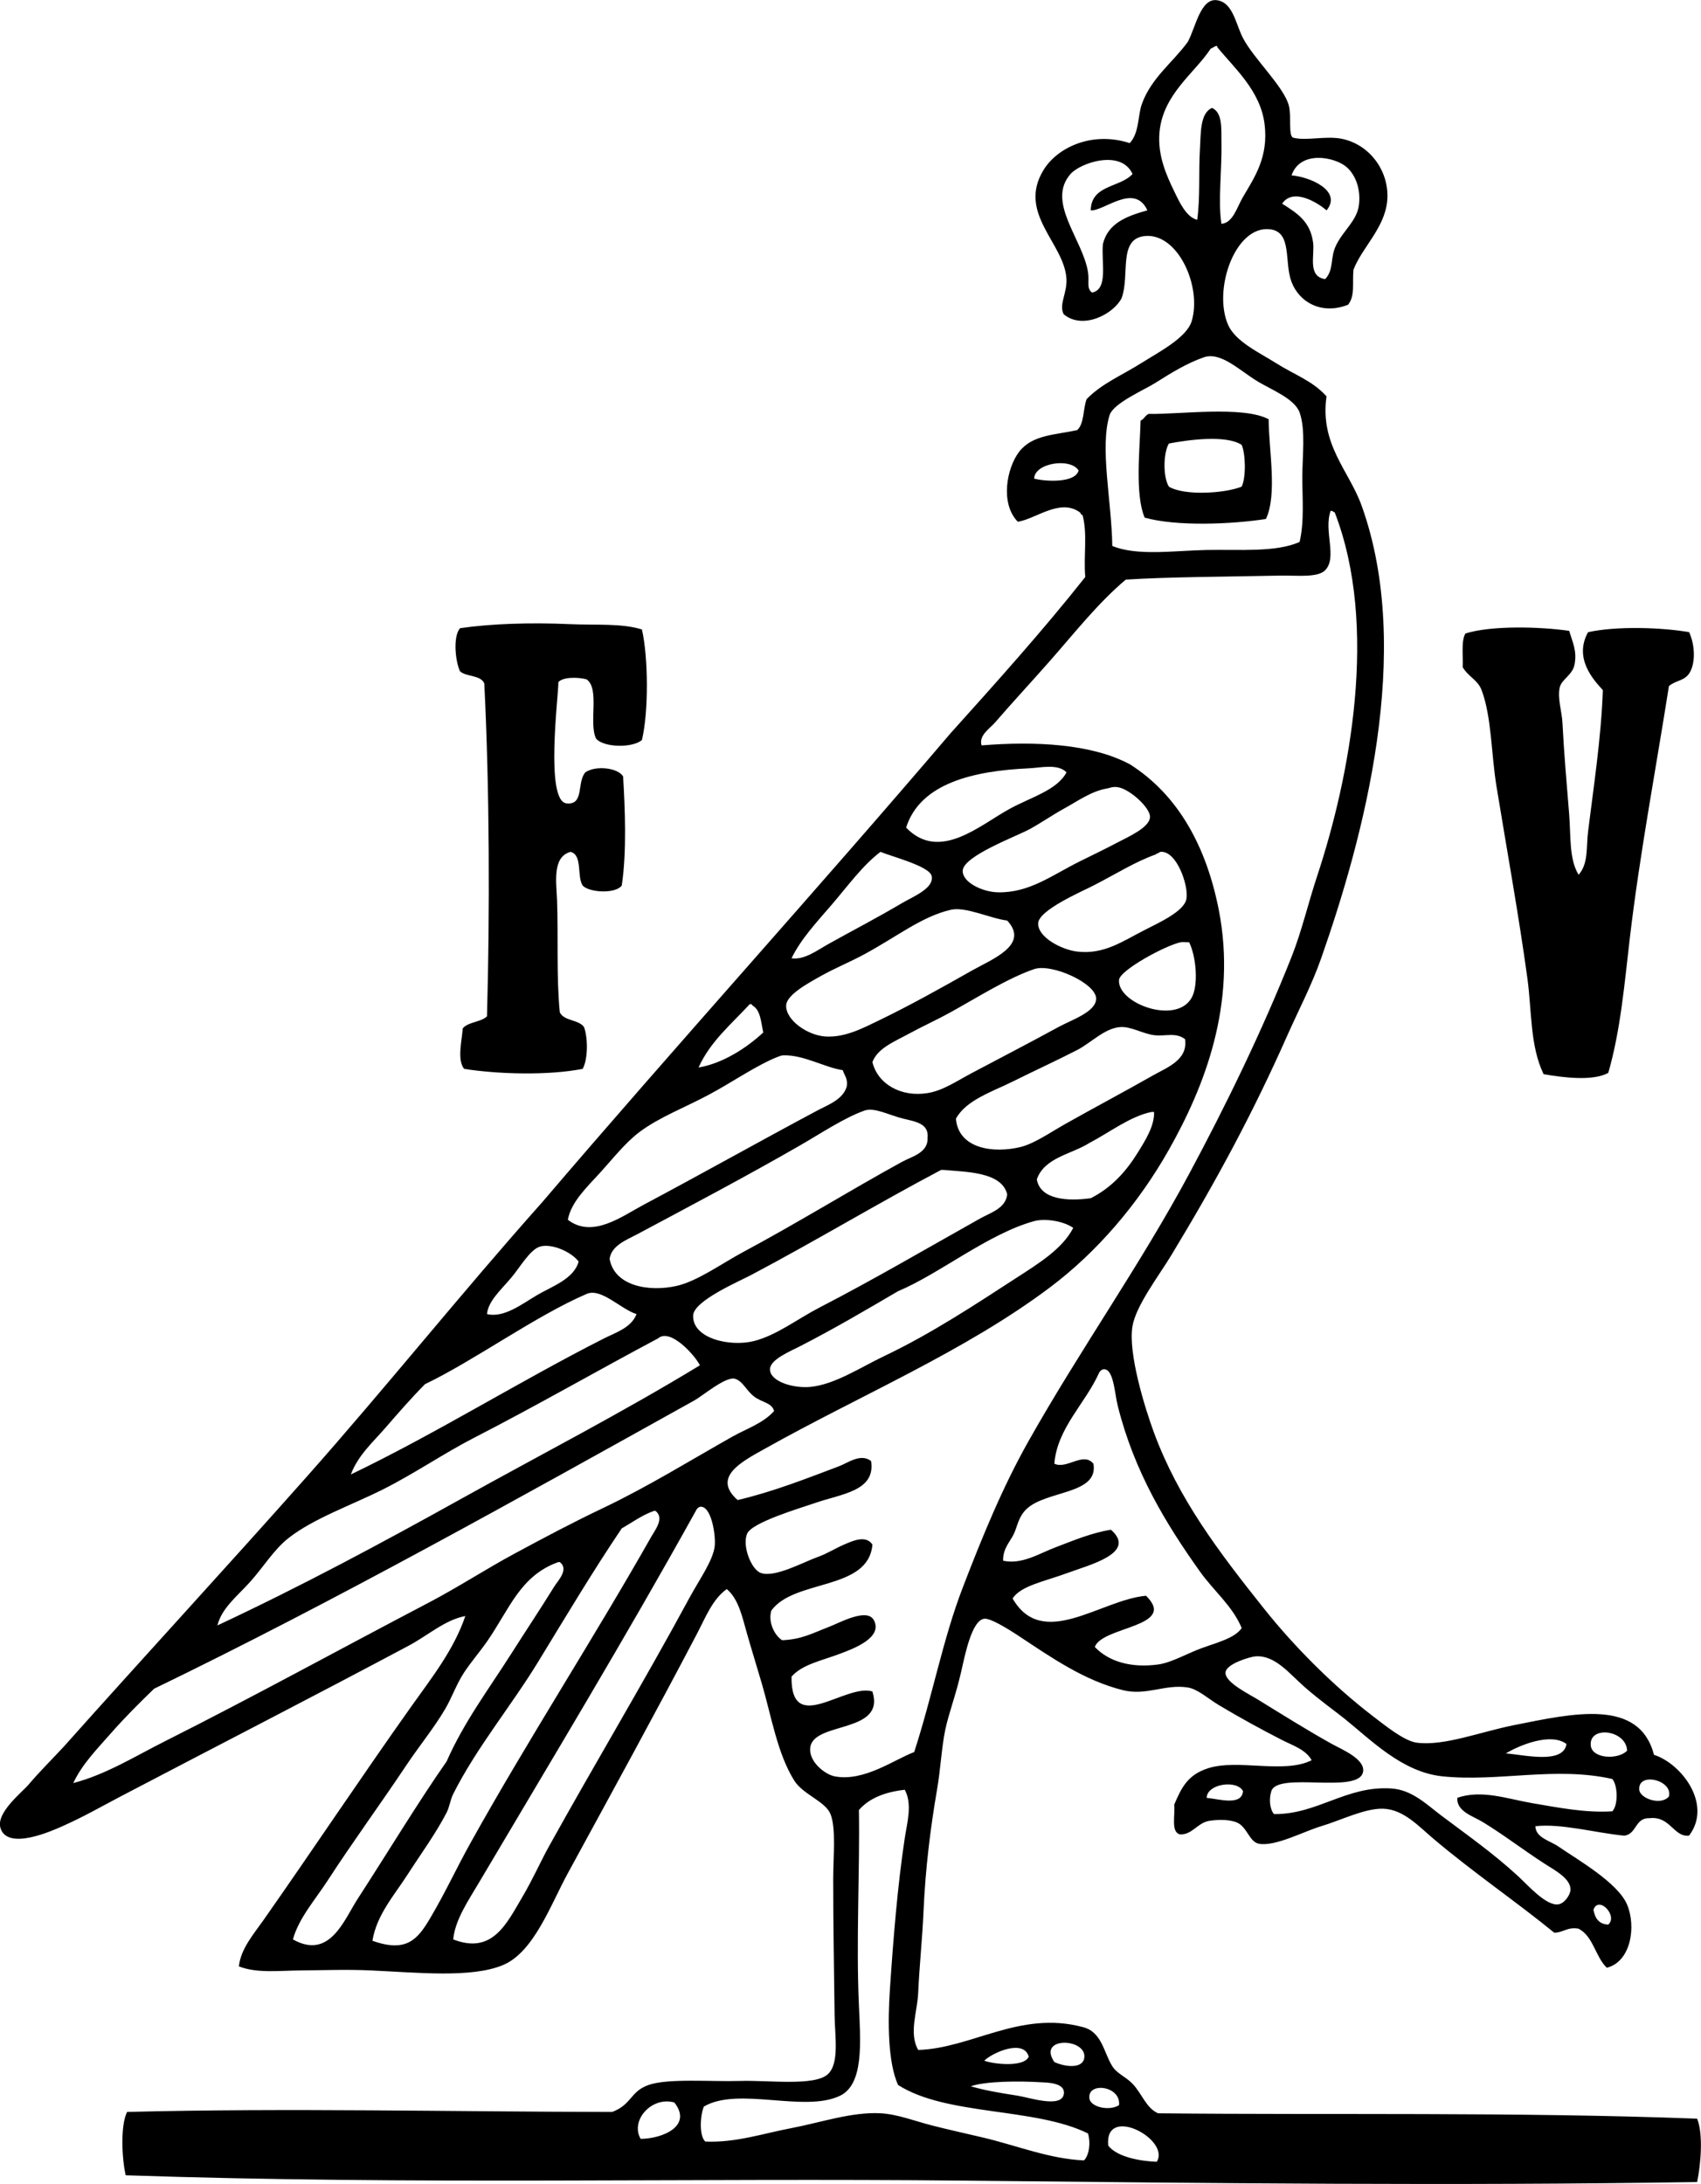 <?xml version="1.0" encoding="iso-8859-1"?>
<!-- Generator: Adobe Illustrator 19.2.0, SVG Export Plug-In . SVG Version: 6.00 Build 0)  -->
<svg version="1.1" xmlns="http://www.w3.org/2000/svg" xmlns:xlink="http://www.w3.org/1999/xlink" x="0px" y="0px"
	 viewBox="0 0 61.737 79.268" style="enable-background:new 0 0 61.737 79.268;" xml:space="preserve">
<g id="Falken_x5F_Verlag_x5F_Heinz_x5F_von_x5F_Kanel">
	<path style="fill-rule:evenodd;clip-rule:evenodd;" d="M46.924,4.995c0.491,0.132,1.219-0.083,1.81,0.05
		c1.031,0.23,1.71,1.227,1.614,2.25c-0.094,0.987-0.919,1.697-1.224,2.494c-0.049,0.512,0.066,0.935-0.195,1.271
		c-0.946,0.372-1.766-0.071-2.055-0.831c-0.273-0.719,0.036-1.813-0.782-1.907c-1.264-0.146-2.079,2.196-1.517,3.473
		c0.268,0.607,1.148,1.011,1.712,1.369c0.723,0.459,1.341,0.646,1.858,1.223c-0.246,1.751,0.812,2.687,1.273,3.962
		c1.904,5.292,0.063,12.069-1.468,16.436c-0.341,0.971-0.819,1.878-1.223,2.788c-1.28,2.887-2.602,5.321-4.207,7.973
		c-0.469,0.775-1.292,1.842-1.418,2.593c-0.165,0.981,0.457,2.984,0.782,3.863c0.889,2.4,2.337,4.308,4.011,6.408
		c1.022,1.281,2.418,2.715,3.913,3.864c0.471,0.361,1.158,0.919,1.614,0.979c0.991,0.129,2.308-0.394,3.522-0.636
		c2.17-0.434,4.551-0.98,5.087,1.076c1.01,0.327,2.129,1.809,1.271,2.935c-0.553,0.059-0.685-0.715-1.419-0.636
		c-0.549-0.027-0.468,0.575-0.929,0.636c-1.035-0.1-2.306-0.453-3.229-0.343c0.014,0.419,0.523,0.521,0.832,0.733
		c0.709,0.488,2.153,1.31,2.494,2.104c0.339,0.791,0.152,2.075-0.733,2.3c-0.416-0.399-0.488-1.144-1.027-1.419
		c-0.413-0.07-0.542,0.143-0.881,0.146c-1.374-1.123-2.943-2.188-4.401-3.424c-0.525-0.444-1.075-1.055-1.811-1.076
		c-0.662-0.02-1.536,0.423-2.25,0.636c-0.624,0.186-1.653,0.74-2.25,0.637c-0.365-0.064-0.43-0.633-0.831-0.783
		c-0.32-0.119-0.746-0.087-0.979-0.049c-0.43,0.069-0.626,0.525-1.076,0.489c-0.32-0.104-0.154-0.694-0.195-1.076
		c0.271-0.641,0.502-1.086,1.223-1.32c1.077-0.353,2.764,0.213,3.766-0.294c-0.215-0.389-0.688-0.535-1.075-0.733
		c-0.776-0.399-1.501-0.793-2.299-1.271c-0.388-0.232-0.757-0.579-1.126-0.637c-0.823-0.128-1.494,0.309-2.348,0.099
		c-1.407-0.35-2.606-1.19-3.766-1.957c-0.435-0.287-1.053-0.666-1.272-0.636c-0.454,0.062-0.699,1.326-0.831,1.907
		c-0.199,0.878-0.464,1.544-0.587,2.152c-0.131,0.646-0.164,1.4-0.294,2.152c-0.236,1.368-0.421,2.855-0.489,4.402
		c-0.045,1.03-0.147,1.928-0.195,2.983c-0.031,0.681-0.344,1.44,0,2.055c1.937-0.056,3.688-1.438,5.968-0.832
		c0.702,0.17,0.761,0.913,1.076,1.419c0.168,0.271,0.5,0.393,0.733,0.636c0.347,0.36,0.492,0.882,0.93,1.076
		c6.254,0.067,12.942-0.054,19.565,0.195c0.228,0.56,0.134,1.664,0,2.3c-8.867,0.141-17.602,0.042-26.512-0.05
		c-10.133-0.104-20.014,0.161-30.522-0.195c-0.135-0.583-0.201-1.792,0.05-2.299c5.89-0.15,11.854-0.005,17.608,0
		c0.717-0.271,0.65-0.745,1.32-0.979c0.717-0.249,2.262-0.113,3.326-0.146c1.02-0.032,2.697,0.198,3.18-0.244
		c0.429-0.395,0.253-1.388,0.245-2.152c-0.021-1.911-0.05-3.043-0.05-4.94c0-0.801,0.109-1.828-0.098-2.348
		c-0.187-0.469-1.001-0.71-1.32-1.224c-0.612-0.983-0.826-2.332-1.175-3.521c-0.18-0.617-0.37-1.224-0.537-1.81
		c-0.167-0.583-0.301-1.254-0.734-1.614c-0.522,0.375-0.775,1.04-1.076,1.614c-1.522,2.902-3.073,5.729-4.695,8.706
		c-0.624,1.146-1.232,2.857-2.348,3.326c-1.144,0.48-3.087,0.273-4.794,0.196c-0.875-0.04-1.743-0.006-2.543,0
		c-0.801,0.006-1.599,0.11-2.251-0.147c0.066-0.633,0.532-1.166,0.881-1.663c1.783-2.54,3.548-5.195,5.381-7.777
		c0.732-1.031,1.537-2.042,1.957-3.276c-0.737,0.138-1.359,0.705-2.055,1.076c-3.43,1.828-6.885,3.601-10.468,5.478
		c-0.622,0.326-1.328,0.732-2.103,1.076c-0.36,0.16-2.014,0.908-2.25,0.049c-0.15-0.549,0.785-1.28,1.027-1.564
		c0.424-0.498,0.853-0.919,1.271-1.37c2.92-3.274,5.894-6.5,8.805-9.782c2.908-3.279,5.641-6.704,8.56-9.979
		c4.888-5.728,9.939-11.291,14.821-17.022c1.667-1.855,3.335-3.708,4.892-5.674c-0.067-0.79,0.088-1.546-0.098-2.25
		c-0.062,0.002-0.065-0.074-0.099-0.098c-0.718-0.522-1.59,0.238-2.25,0.342c-0.645-0.651-0.411-1.946,0.05-2.543
		c0.477-0.618,1.303-0.606,2.103-0.783c0.26-0.229,0.21-0.768,0.343-1.124c0.556-0.572,1.256-0.849,2.005-1.321
		c0.611-0.386,1.632-0.91,1.811-1.517c0.374-1.271-0.518-3.213-1.712-3.081c-0.968,0.106-0.527,1.407-0.832,2.25
		c-0.288,0.577-1.408,1.171-2.104,0.587c-0.189-0.362,0.142-0.769,0.098-1.32c-0.101-1.274-1.783-2.349-0.831-3.913
		c0.49-0.806,1.744-1.426,3.131-0.978c0.35-0.381,0.288-0.993,0.439-1.419c0.341-0.95,1.132-1.517,1.663-2.25
		c0.28-0.489,0.459-1.617,1.076-1.516c0.572,0.093,0.663,0.852,0.93,1.369c0.382,0.74,1.479,1.761,1.663,2.445
		C46.881,4.209,46.753,4.886,46.924,4.995z M45.115,7.147c0.42-0.716,0.93-1.449,0.782-2.641c-0.149-1.212-1.094-2.03-1.712-2.789
		c-0.002-0.029-0.007-0.058-0.049-0.048c-0.072,0.024-0.123,0.071-0.195,0.098c-0.579,0.886-1.732,1.646-1.858,3.032
		c-0.077,0.846,0.261,1.581,0.538,2.152c0.195,0.404,0.437,0.931,0.831,1.027c0.113-0.812,0.049-1.746,0.098-2.544
		c0.037-0.588-0.004-1.326,0.44-1.517c0.393,0.173,0.332,0.782,0.342,1.224c0.023,1.001-0.132,2.165,0,2.983
		C44.751,8.09,44.891,7.529,45.115,7.147z M48.49,8.908c0.263-0.544,0.758-0.891,0.832-1.467c0.072-0.564-0.117-1.082-0.44-1.37
		c-0.423-0.376-1.69-0.63-2.006,0.294c0.701,0.061,1.842,0.573,1.271,1.271c-0.305-0.266-1.209-0.842-1.613-0.244
		c0.567,0.358,1.026,0.656,1.125,1.418c0.059,0.466-0.211,1.227,0.439,1.321C48.423,9.777,48.268,9.367,48.49,8.908z M38.854,6.316
		c-0.89,1.017,0.451,2.37,0.636,3.57c0.053,0.347-0.068,0.572,0.147,0.733c0.598-0.119,0.328-1.106,0.392-1.76
		c0.184-0.763,0.874-1.018,1.614-1.224c-0.469-1.018-1.581,0.039-2.055,0c0.013-0.933,1.069-0.822,1.517-1.32
		C40.691,5.406,39.211,5.909,38.854,6.316z M47.267,17.321c0-0.765,0.126-1.714-0.098-2.348c-0.177-0.499-1.023-0.827-1.517-1.125
		c-0.657-0.396-1.342-1.092-1.956-0.88c-0.615,0.211-1.189,0.568-1.762,0.929c-0.405,0.257-1.528,0.736-1.663,1.174
		c-0.362,1.181,0.076,3.111,0.099,4.745c0.904,0.373,2.226,0.171,3.424,0.146c1.192-0.023,2.529,0.093,3.375-0.293
		C47.343,18.924,47.267,18.111,47.267,17.321z M37.534,17.371c0.376,0.105,1.493,0.176,1.613-0.294
		C38.856,16.603,37.548,16.801,37.534,17.371z M48.098,20.696c-0.271,0.285-1.072,0.184-1.614,0.196
		c-1.903,0.04-4.115,0.047-5.625,0.146c-1.005,0.847-1.851,1.926-2.739,2.935c-0.673,0.767-1.361,1.503-2.005,2.251
		c-0.188,0.218-0.6,0.466-0.489,0.831c1.937-0.159,3.991-0.059,5.381,0.685c1.751,1.107,2.776,2.981,3.228,5.283
		c0.67,3.417-0.522,6.426-1.81,8.706c-1.117,1.979-2.62,3.722-4.305,4.989c-3.092,2.329-6.885,3.916-10.369,5.87
		c-0.82,0.46-1.926,1.023-0.979,1.858c1.29-0.302,2.532-0.794,3.669-1.223c0.345-0.13,0.791-0.483,1.174-0.195
		c0.175,1.093-1.078,1.193-2.006,1.516c-0.551,0.191-2.321,0.708-2.494,1.125c-0.184,0.441,0.15,1.287,0.489,1.419
		c0.504,0.194,1.547-0.389,2.103-0.587c0.318-0.113,0.617-0.307,0.93-0.44c0.291-0.124,0.786-0.363,1.027,0
		c-0.142,1.686-2.833,1.242-3.669,2.396c-0.124,0.419,0.113,0.898,0.392,1.076c0.716-0.031,1.066-0.241,1.712-0.489
		c0.369-0.142,1.365-0.696,1.614-0.244c0.354,0.642-0.76,1.049-1.223,1.223c-0.723,0.271-1.359,0.385-1.762,0.831
		c-0.031,2.176,1.945,0.243,2.935,0.538c0.489,1.526-2.084,1.088-2.25,2.006c-0.094,0.52,0.521,1.007,0.881,1.076
		c1.065,0.206,2.178-0.619,2.886-0.881c0.671-2.068,1.041-4.096,1.761-5.967c0.718-1.866,1.445-3.646,2.396-5.332
		c1.874-3.322,4.044-6.375,5.821-9.685c1.333-2.483,2.65-5.187,3.717-7.875c0.372-0.938,0.596-1.925,0.93-2.936
		c1.188-3.593,2.241-9.069,0.636-13.206c-0.062-0.003-0.067-0.062-0.146-0.049C48.031,19.272,48.548,20.223,48.098,20.696z
		 M37.338,27.887c-1.985,0.092-3.938,0.531-4.451,2.152c1.212,1.257,2.677-0.093,3.767-0.686c0.78-0.425,1.715-0.676,2.054-1.32
		C38.401,27.71,37.767,27.867,37.338,27.887z M38.609,29.354c-0.407,0.224-0.808,0.504-1.223,0.733
		c-0.472,0.262-2.429,0.979-2.445,1.517c-0.014,0.418,0.707,0.769,1.271,0.783c1.15,0.027,1.962-0.619,2.983-1.125
		c0.446-0.222,0.816-0.395,1.37-0.686c0.41-0.215,1.172-0.55,1.174-0.929c0.002-0.342-0.755-1.02-1.174-1.076
		c-0.189-0.026-0.277,0.029-0.392,0.049C39.615,28.713,39.115,29.077,38.609,29.354z M30.098,34.246
		c0.897-0.499,1.693-0.908,2.642-1.468c0.402-0.237,1.163-0.532,1.076-0.979c-0.071-0.36-1.48-0.718-1.859-0.88
		c-0.649,0.49-1.193,1.246-1.761,1.907c-0.549,0.641-1.124,1.248-1.468,1.957C29.206,34.846,29.65,34.495,30.098,34.246z
		 M41.935,31.017c-0.745,0.267-1.401,0.689-2.25,1.125c-0.435,0.224-1.987,0.89-2.005,1.37c-0.019,0.506,0.847,0.959,1.418,1.027
		c0.971,0.114,1.641-0.373,2.446-0.783c0.538-0.274,1.432-0.68,1.516-1.125c0.09-0.477-0.354-1.758-0.93-1.712
		c-0.044,0.003-0.085,0.047-0.097,0.049C41.978,30.976,41.963,31.007,41.935,31.017z M34.501,33.023
		c-1.054,0.248-1.938,0.968-3.13,1.613c-0.522,0.283-1.029,0.484-1.566,0.783c-0.489,0.273-1.26,0.693-1.272,1.076
		c-0.016,0.529,0.767,1.081,1.419,1.125c0.716,0.048,1.38-0.309,1.956-0.587c1.1-0.531,2.236-1.164,3.375-1.81
		c0.714-0.405,2.098-0.927,1.272-1.811C35.935,33.336,35.045,32.894,34.501,33.023z M42.865,34.197
		c-0.539,0.104-2.217,1.011-2.25,1.369c-0.078,0.851,2.093,1.656,2.642,0.636c0.237-0.442,0.169-1.453-0.098-2.005
		C43.111,34.207,42.933,34.183,42.865,34.197z M33.669,39.674c0.558-0.09,1.056-0.437,1.614-0.733
		c1.146-0.608,2.013-1.052,3.131-1.663c0.491-0.268,1.362-0.547,1.369-1.027c0.01-0.562-1.618-1.293-2.249-1.076
		c-0.955,0.328-2.018,1.003-3.033,1.566c-0.502,0.277-1.042,0.522-1.517,0.781c-0.506,0.277-1.135,0.522-1.32,1.028
		C31.853,39.341,32.697,39.833,33.669,39.674z M27.31,36.496c-0.011-0.038-0.041-0.058-0.098-0.049
		c-0.664,0.722-1.427,1.346-1.859,2.299c0.869-0.144,1.74-0.704,2.349-1.271C27.619,37.1,27.606,36.657,27.31,36.496z
		 M41.886,37.572c-0.416-0.054-0.834-0.319-1.223-0.294c-0.568,0.038-1.061,0.571-1.565,0.832c-0.729,0.376-1.534,0.743-2.299,1.125
		c-0.778,0.388-1.734,0.689-2.104,1.369c0.086,1.073,1.327,1.276,2.348,1.027c0.492-0.12,1.097-0.539,1.614-0.832
		c1.101-0.619,2.136-1.167,3.18-1.76c0.526-0.3,1.282-0.562,1.174-1.321C42.671,37.456,42.295,37.624,41.886,37.572z M23.348,43.735
		c2.169-1.154,4.219-2.309,6.31-3.424c0.401-0.214,0.944-0.404,1.076-0.881c0.042-0.286-0.089-0.399-0.146-0.587
		c-0.653-0.097-1.426-0.562-2.152-0.538c-0.078,0.003-0.128,0.023-0.195,0.049c-0.774,0.304-1.625,0.902-2.495,1.37
		c-0.859,0.462-1.825,0.827-2.543,1.369c-0.516,0.39-0.979,0.985-1.419,1.468c-0.478,0.523-1.057,1.066-1.174,1.712
		C21.504,44.96,22.566,44.151,23.348,43.735z M32.789,40.604c-0.513-0.123-1.051-0.426-1.418-0.293
		c-0.745,0.267-1.567,0.822-2.349,1.271c-1.939,1.116-4.008,2.209-5.919,3.229c-0.372,0.198-0.91,0.397-0.978,0.88
		c0.175,0.995,1.441,1.211,2.445,0.979c0.751-0.174,1.636-0.815,2.396-1.223c1.971-1.055,3.9-2.25,5.772-3.277
		c0.361-0.198,0.956-0.324,0.929-0.88C33.712,40.779,33.236,40.712,32.789,40.604z M39.539,41.485
		c-0.66,0.416-1.628,0.524-1.908,1.32c0.127,0.744,1.125,0.801,1.957,0.685c0.75-0.378,1.282-0.966,1.712-1.663
		c0.269-0.436,0.603-0.959,0.587-1.467c-0.032,0-0.065,0-0.098,0C41.018,40.519,40.256,41.111,39.539,41.485z M34.158,42.463
		c-2.322,1.226-4.522,2.559-6.897,3.815c-0.447,0.237-2.083,0.935-2.104,1.468c-0.032,0.839,1.34,1.146,2.201,0.93
		c0.831-0.209,1.567-0.795,2.398-1.224c1.961-1.013,3.932-2.169,5.82-3.227c0.365-0.205,0.936-0.369,0.979-0.881
		c-0.207-0.82-1.512-0.804-2.299-0.88C34.223,42.463,34.191,42.463,34.158,42.463z M37.534,44.322
		c-1.67,0.459-3.438,1.915-4.941,2.544c-1.17,0.685-2.285,1.345-3.571,2.005c-0.344,0.177-1.078,0.475-1.076,0.832
		c0.004,0.446,0.858,0.695,1.468,0.636c0.89-0.089,1.816-0.709,2.691-1.125c1.714-0.817,3.309-1.876,4.793-2.838
		c0.814-0.527,1.667-1.053,2.055-1.81C38.55,44.291,37.885,44.225,37.534,44.322z M19.582,45.252
		c-0.356,0.12-0.722,0.765-1.027,1.124c-0.398,0.47-0.834,0.848-0.88,1.321c0.619,0.146,1.271-0.367,1.809-0.685
		c0.54-0.319,1.345-0.585,1.517-1.223C20.715,45.414,19.985,45.115,19.582,45.252z M21.294,46.963
		c-1.854,0.797-4.085,2.422-5.869,3.277c-0.494,0.5-0.958,1.031-1.419,1.564c-0.45,0.522-1.013,1.014-1.272,1.713
		c3.133-1.507,6.139-3.393,9.195-4.941c0.417-0.21,0.985-0.385,1.174-0.88C22.543,47.527,21.822,46.736,21.294,46.963z
		 M23.886,48.577c-2.153,1.143-4.382,2.429-6.701,3.62c-1.072,0.551-2.139,1.286-3.277,1.858c-1.152,0.579-2.508,1.049-3.424,1.761
		c-0.545,0.424-0.932,1.076-1.419,1.614c-0.443,0.491-1.019,0.938-1.174,1.566c3.036-1.419,5.974-2.996,8.853-4.598
		c2.904-1.615,5.838-3.124,8.658-4.843C25.224,49.19,24.324,48.192,23.886,48.577z M39.881,49.849
		c-0.501,1.105-1.512,1.992-1.614,3.277c0.448,0.219,1.051-0.448,1.418,0c0.201,1.133-1.743,0.96-2.445,1.663
		c-0.283,0.283-0.314,0.612-0.44,0.88c-0.134,0.285-0.406,0.535-0.392,0.979c0.685,0.147,1.299-0.259,1.908-0.489
		c0.641-0.242,1.291-0.522,2.005-0.636c0.966,0.846-0.803,1.281-1.564,1.565c-0.854,0.317-1.693,0.459-2.006,0.929
		c1.09,1.89,3.19,0.052,4.843-0.098c1.162,1.138-1.581,1.104-1.859,1.858c0.513,0.542,1.334,0.769,2.3,0.637
		c0.484-0.067,1.044-0.396,1.564-0.587c0.592-0.218,1.206-0.362,1.468-0.734c-0.334-0.805-1.013-1.346-1.517-2.054
		c-1.236-1.738-2.383-3.617-2.983-6.017c-0.119-0.476-0.149-1.393-0.538-1.32C39.958,49.73,39.909,49.779,39.881,49.849z
		 M27.359,50.68c-0.289-0.23-0.4-0.552-0.684-0.636c-0.33-0.097-1.172,0.618-1.468,0.783c-6.384,3.554-13.08,7.304-19.614,10.467
		c-0.538,0.519-1.072,1.052-1.565,1.614c-0.488,0.559-1.039,1.108-1.369,1.81c1.191-0.311,2.243-0.973,3.326-1.517
		c3.264-1.642,6.403-3.371,9.587-5.038c1.044-0.547,2.048-1.203,3.081-1.761c1.069-0.577,2.135-1.143,3.229-1.663
		c1.647-0.785,3.19-1.744,4.696-2.593c0.511-0.288,1.113-0.481,1.517-0.93C28.019,50.907,27.638,50.904,27.359,50.68z
		 M25.255,54.838c-2.535,4.572-5.262,9.083-7.875,13.5c-0.367,0.622-0.869,1.35-0.93,2.055c1.415,0.552,1.929-0.558,2.495-1.517
		c0.394-0.666,0.68-1.32,0.979-1.859c1.672-3.013,3.468-6.005,5.087-9c0.371-0.687,0.873-1.377,0.93-1.907
		c0.041-0.397-0.126-1.483-0.538-1.419C25.332,54.718,25.283,54.768,25.255,54.838z M23.74,54.838
		c-0.446,0.157-0.788,0.418-1.174,0.636c-1.062,1.574-2.035,3.21-3.033,4.842c-0.992,1.624-2.232,3.108-3.082,4.794
		c-0.111,0.222-0.132,0.468-0.244,0.685c-0.392,0.759-0.945,1.513-1.418,2.25c-0.479,0.745-1.12,1.46-1.272,2.397
		c1.243,0.443,1.644-0.053,2.103-0.832c0.573-0.973,0.92-1.755,1.468-2.739c2.071-3.72,4.487-7.448,6.555-11.104
		c0.125-0.222,0.487-0.67,0.146-0.929C23.772,54.838,23.755,54.838,23.74,54.838z M20.266,56.697
		c-1.392,0.491-1.785,1.73-2.592,2.886c-0.277,0.396-0.578,0.739-0.832,1.125c-0.281,0.43-0.441,0.907-0.684,1.321
		c-0.404,0.688-0.949,1.351-1.418,2.054c-0.942,1.412-1.951,2.789-2.838,4.158c-0.464,0.717-1.057,1.377-1.271,2.152
		c1.336,0.751,1.852-0.701,2.348-1.468c1.097-1.693,2.235-3.573,3.229-4.989c0.637-1.444,1.523-2.614,2.348-3.913
		c0.531-0.836,1.059-1.627,1.565-2.445c0.124-0.2,0.541-0.618,0.196-0.881C20.299,56.697,20.283,56.697,20.266,56.697z
		 M52.354,64.474c-1.47-0.151-2.607-1.334-3.57-2.104c-0.352-0.28-0.851-0.632-1.419-1.125c-0.56-0.485-1.082-1.185-1.81-1.125
		c-0.171,0.015-1.057,0.266-1.076,0.587c-0.022,0.356,0.847,0.777,1.174,0.979c0.83,0.512,1.851,1.15,2.69,1.614
		c0.37,0.204,1.233,0.557,1.125,1.027c-0.184,0.798-3.096-0.036-3.326,0.685c-0.089,0.281-0.059,0.656,0.098,0.832
		c1.575,0.016,2.622-1.036,4.256-0.93c0.752,0.049,1.272,0.573,1.81,0.979c1.014,0.763,1.88,1.366,2.788,2.2
		c0.364,0.335,1.025,1.094,1.468,1.027c0.219-0.032,0.439-0.351,0.439-0.537c0.001-0.412-0.599-0.716-0.929-0.93
		c-0.825-0.534-1.475-1.043-2.25-1.517c-0.367-0.224-0.959-0.384-0.93-0.881c0.879-0.312,1.831,0.042,2.739,0.196
		c0.944,0.16,1.919,0.354,2.886,0.293c0.22-0.221,0.2-0.949,0-1.174C56.448,64.104,54.384,64.684,52.354,64.474z M57.735,63.349
		c0.04,0.486,0.984,0.535,1.32,0.195C59.029,62.788,57.674,62.618,57.735,63.349z M54.653,63.643
		c0.617,0.038,2.092,0.413,2.201-0.343C56.285,62.87,55.131,63.351,54.653,63.643z M59.496,64.963
		c0.027,0.313,0.78,0.585,1.076,0.244C60.732,64.609,59.438,64.297,59.496,64.963z M43.795,65.256
		c0.428,0.035,1.271,0.307,1.32-0.244C44.899,64.588,43.806,64.741,43.795,65.256z M31.174,65.697c0.036,2.205-0.106,4.763,0,7.093
		c0.061,1.349,0.179,2.86-0.685,3.277c-1.293,0.624-3.693-0.34-4.94,0.391c-0.132,0.289-0.186,1.057,0.049,1.272
		c1.099,0.049,2.095-0.293,3.13-0.489c1.048-0.198,2.182-0.593,3.229-0.538c0.612,0.032,1.24,0.281,1.859,0.44
		c0.62,0.159,1.259,0.298,1.858,0.44c1.239,0.293,2.409,0.776,3.669,0.831c0.191-0.192,0.245-0.642,0.146-0.978
		c-1.932-0.955-5.141-0.632-6.896-1.762c-0.368-0.824-0.375-2.267-0.294-3.473c0.124-1.854,0.278-3.761,0.538-5.479
		c0.088-0.582,0.284-1.241,0-1.761C32.118,65.043,31.544,65.268,31.174,65.697z M57.833,69.317c0.057,0.302,0.192,0.524,0.538,0.538
		C58.733,69.534,58.019,68.786,57.833,69.317z M38.267,74.844c0.275,0.134,0.953,0.283,1.076-0.099
		C39.544,73.973,37.612,73.88,38.267,74.844z M35.723,74.795c0.375,0.135,1.447,0.241,1.614-0.146
		C37.154,73.99,36.008,74.51,35.723,74.795z M36.946,76.067c0.394,0.061,1.567,0.457,1.663-0.049
		c0.083-0.439-0.649-0.429-0.831-0.44c-0.809-0.051-2.014-0.041-2.544,0.146C35.765,75.876,36.227,75.955,36.946,76.067z
		 M39.539,76.165c0.041,0.315,0.721,0.468,1.076,0.244C40.692,75.701,39.459,75.553,39.539,76.165z M23.251,77.632
		c0.793-0.005,1.899-0.466,1.223-1.321C23.646,76.082,22.867,76.964,23.251,77.632z M40.223,77.877
		c0.328,0.425,1.191,0.566,1.761,0.587C42.493,77.646,40.073,76.371,40.223,77.877z"/>
	<path style="fill-rule:evenodd;clip-rule:evenodd;" d="M46.045,15.218c0.003,1.099,0.322,2.726-0.099,3.619
		c-1.24,0.192-3.241,0.277-4.401-0.049c-0.357-0.84-0.176-2.458-0.148-3.521c0.129-0.051,0.165-0.194,0.294-0.244
		C42.774,15.047,45.132,14.721,46.045,15.218z M42.424,16.098c-0.207,0.347-0.216,1.221,0,1.565c0.57,0.343,2.045,0.243,2.642,0
		c0.161-0.332,0.145-1.181,0-1.517C44.489,15.775,43.112,15.966,42.424,16.098z"/>
	<path style="fill-rule:evenodd;clip-rule:evenodd;" d="M23.299,22.848c0.233,1.031,0.244,2.982,0,4.011
		c-0.334,0.294-1.383,0.279-1.663-0.048c-0.278-0.555,0.141-1.805-0.343-2.152c-0.294-0.083-0.854-0.096-1.027,0.098
		c0.005,0.491-0.488,4.313,0.294,4.402c0.655,0.074,0.369-0.77,0.685-1.125c0.353-0.253,1.166-0.18,1.37,0.146
		c0.068,1.121,0.138,2.74-0.049,3.962c-0.228,0.309-1.179,0.257-1.419,0c-0.216-0.339,0.004-1.112-0.44-1.223
		c-0.672,0.185-0.513,1.106-0.489,1.761c0.047,1.286-0.027,2.773,0.099,4.061c0.148,0.323,0.684,0.26,0.88,0.537
		c0.147,0.405,0.144,1.166-0.049,1.517c-1.234,0.244-3.056,0.198-4.305,0c-0.257-0.339-0.081-0.993-0.049-1.468
		c0.198-0.242,0.659-0.221,0.881-0.439c0.106-3.78,0.093-8.274-0.098-12.082c-0.13-0.312-0.648-0.232-0.881-0.44
		c-0.163-0.341-0.268-1.248,0-1.565c1.115-0.164,2.563-0.212,4.011-0.146C21.631,22.695,22.568,22.617,23.299,22.848z"/>
	<path style="fill-rule:evenodd;clip-rule:evenodd;" d="M56.952,22.897c0.13,0.431,0.289,0.733,0.195,1.224
		c-0.071,0.379-0.472,0.537-0.538,0.831c-0.087,0.391,0.078,0.875,0.099,1.272c0.059,1.156,0.154,2.221,0.244,3.325
		c0.065,0.797-0.009,1.63,0.343,2.201c0.362-0.404,0.274-1.016,0.343-1.565c0.19-1.552,0.476-3.385,0.537-5.137
		c-0.358-0.389-1.058-1.162-0.537-2.103c1.051-0.229,2.692-0.171,3.668,0c0.193,0.414,0.243,1.026,0.049,1.418
		c-0.181,0.364-0.502,0.306-0.782,0.538c-0.469,2.989-1.059,6.087-1.419,9.146c-0.195,1.664-0.336,3.35-0.782,4.892
		c-0.551,0.314-1.666,0.169-2.348,0.049c-0.496-1.032-0.424-2.272-0.587-3.473c-0.311-2.272-0.735-4.604-1.126-6.994
		c-0.188-1.157-0.173-2.506-0.537-3.474c-0.142-0.374-0.48-0.478-0.686-0.831c0.02-0.422-0.062-0.943,0.098-1.223
		C54.125,22.698,55.882,22.743,56.952,22.897z"/>
</g>
<g id="Layer_1">
</g>
</svg>
